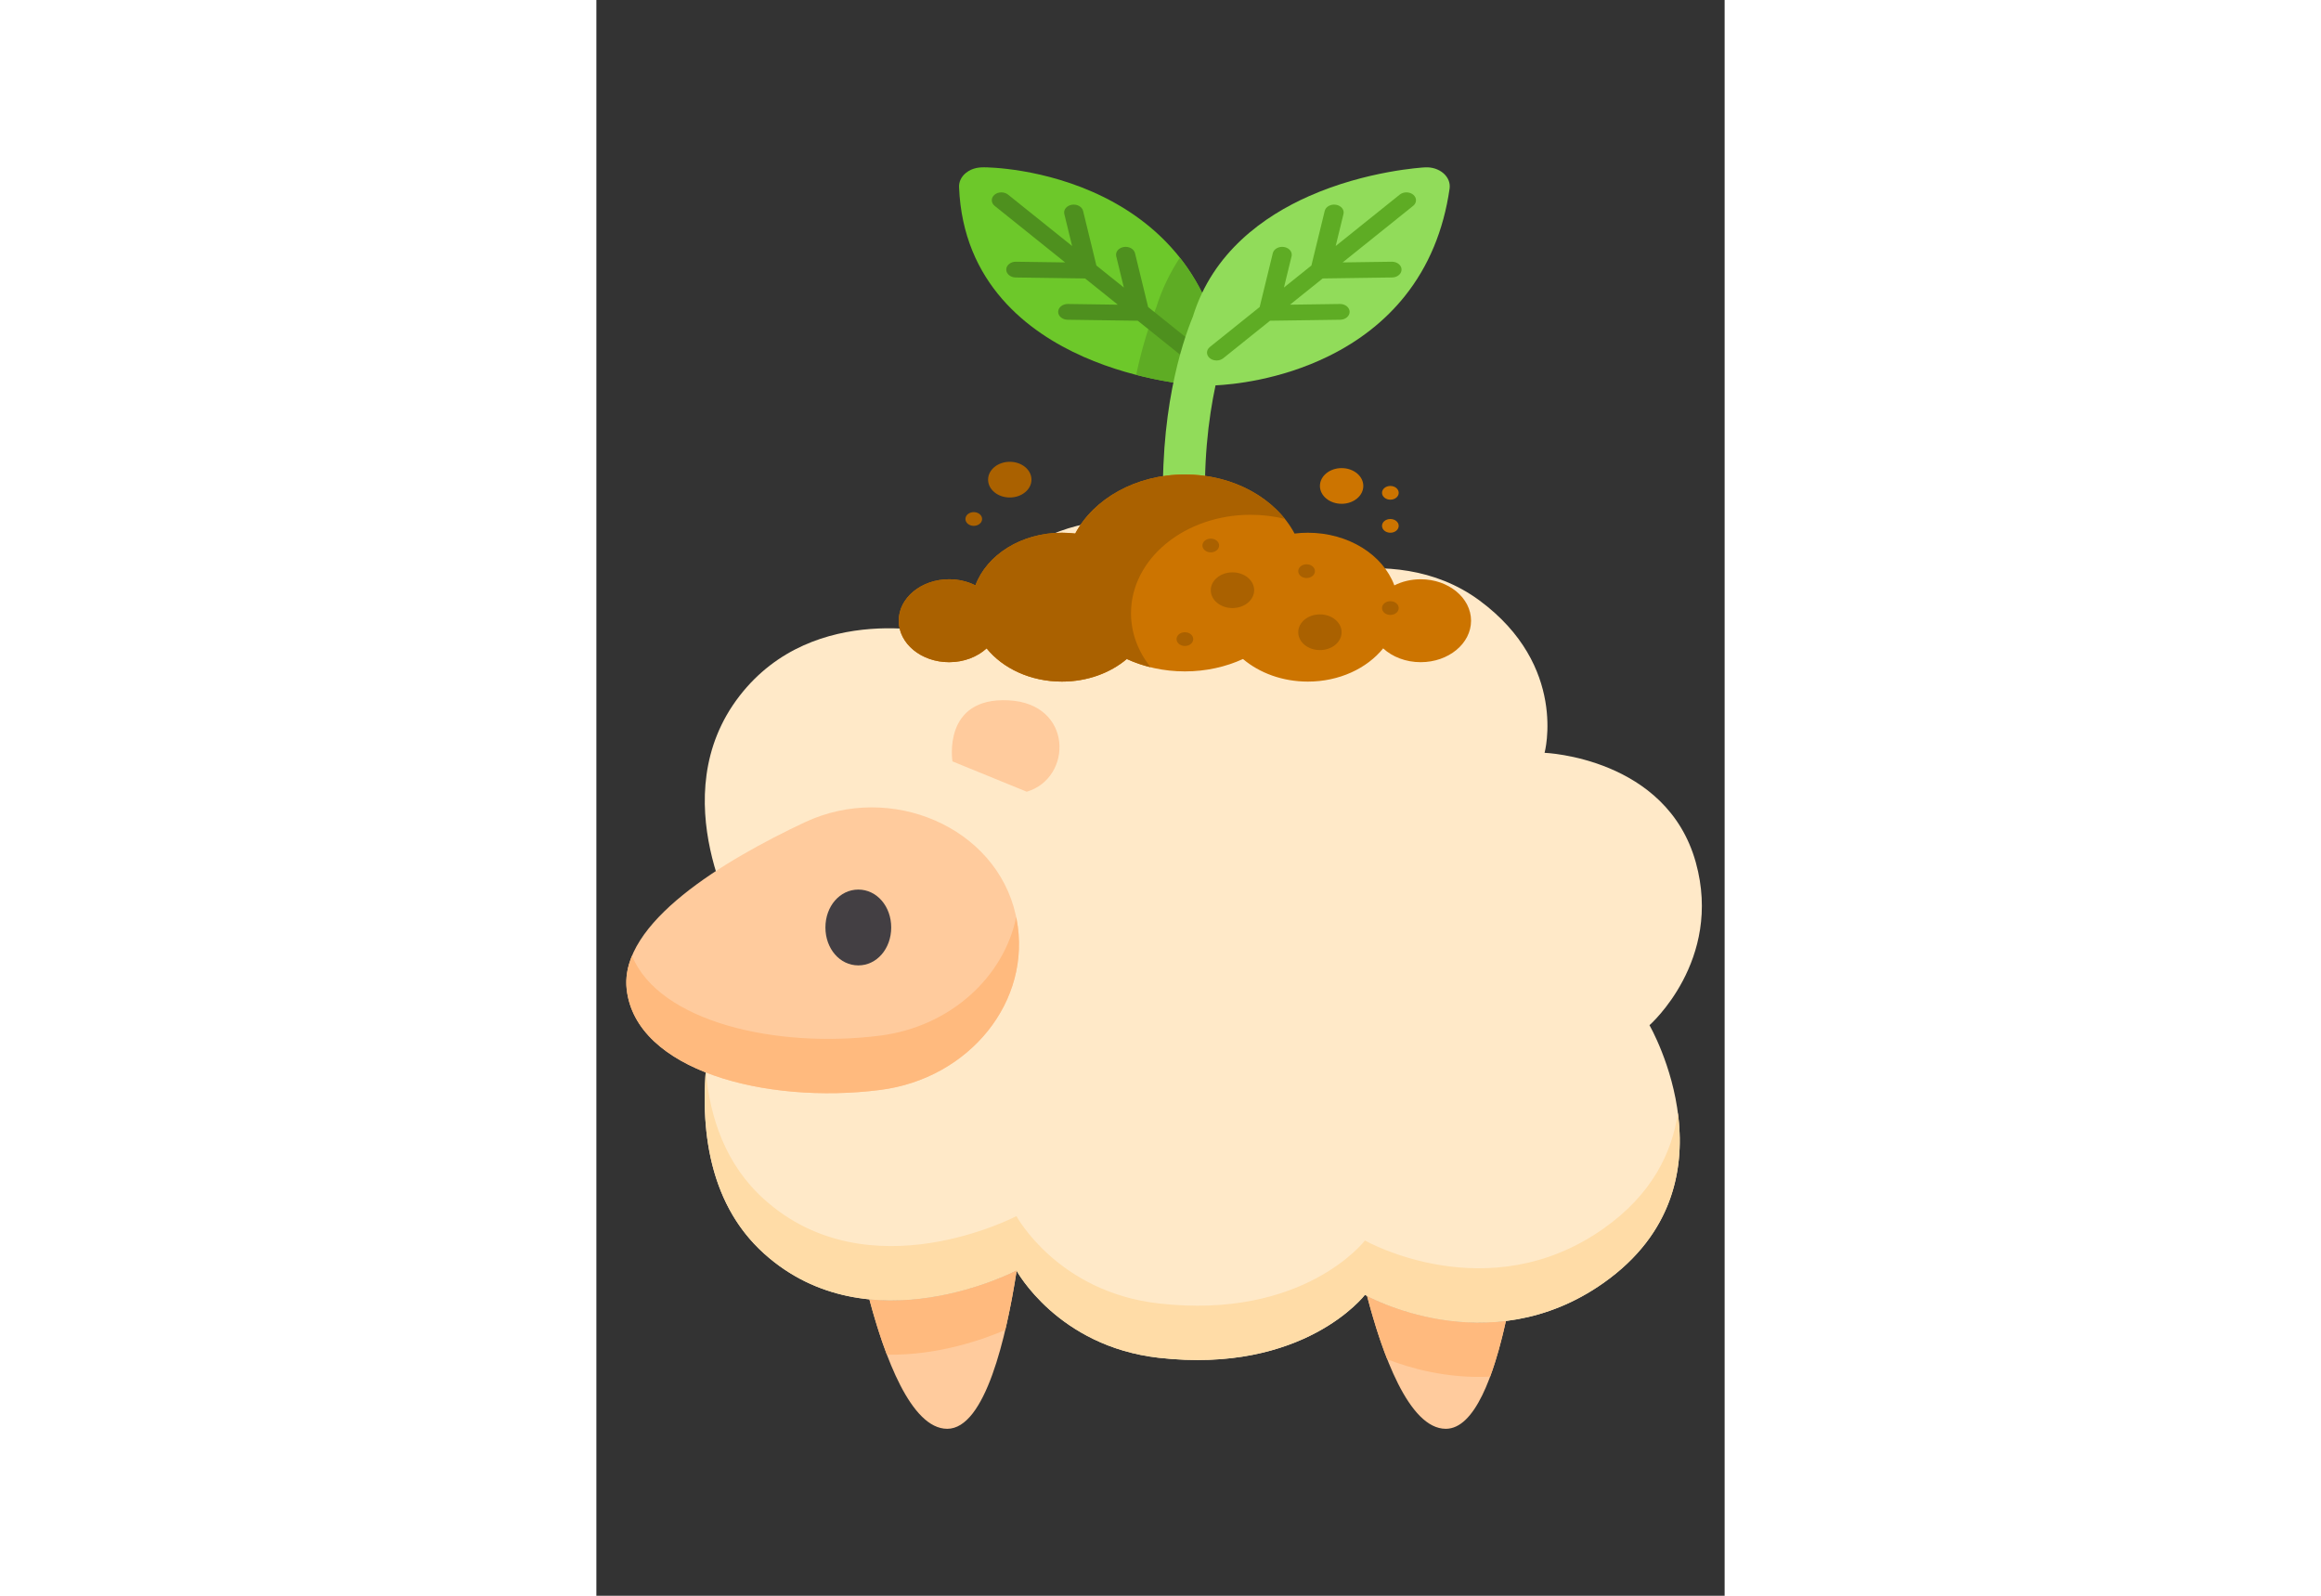 <?xml version="1.0" encoding="UTF-8" standalone="no"?>
<!-- Created with Inkscape (http://www.inkscape.org/) -->

<svg
   xmlns:dc="http://purl.org/dc/elements/1.1/"
   xmlns:cc="http://creativecommons.org/ns#"
   xmlns:rdf="http://www.w3.org/1999/02/22-rdf-syntax-ns#"
   xmlns:svg="http://www.w3.org/2000/svg"
   xmlns="http://www.w3.org/2000/svg"
   xmlns:sodipodi="http://sodipodi.sourceforge.net/DTD/sodipodi-0.dtd"
   xmlns:inkscape="http://www.inkscape.org/namespaces/inkscape"
   width="64px"
   height="44px"
   viewBox="0 0 210 297"
   version="1.1"
   id="svg8"
   inkscape:version="0.92.4 (5da689c313, 2019-01-14)"
   sodipodi:docname="sprout_sheep.svg">
  <rect x="0" y="0" width="210" height="297" fill="#333333" stroke="none"/>
  <defs
     id="defs2" />
  <sodipodi:namedview
     id="base"
     pagecolor="#ffffff"
     bordercolor="#666666"
     borderopacity="1.0"
     inkscape:pageopacity="0.0"
     inkscape:pageshadow="2"
     inkscape:zoom="0.35"
     inkscape:cx="400"
     inkscape:cy="560"
     inkscape:document-units="mm"
     inkscape:current-layer="layer1"
     showgrid="false"
     inkscape:window-width="1920"
     inkscape:window-height="1001"
     inkscape:window-x="-9"
     inkscape:window-y="-9"
     inkscape:window-maximized="1" />
  <g
     inkscape:label="Ebene 1"
     inkscape:groupmode="layer"
     id="layer1">
    <g
       transform="matrix(0.391,0,0,0.363,5.572,96.596)"
       id="g4029">
      <path
         style="fill:#ffcb9d"
         inkscape:connector-curvature="0"
         d="m 352.621,398.359 c 7.09,29.238 19.84,68.113 37.488,68.113 13.762,0 22.875,-27.277 28.605,-55.289 -33.211,4.379 -60.598,-9.738 -66.094,-12.824 z m 0,0"
         id="path3743" />
      <path
         style="fill:#ffcb9d"
         inkscape:connector-curvature="0"
         d="m 185.711,385.277 c 0,0 -33.098,18.742 -70.004,14.82 7.172,29.016 19.766,66.375 37.062,66.375 18.074,0 28.133,-47.043 33.039,-81.008 -0.059,-0.109 -0.098,-0.188 -0.098,-0.188 z m 0,0"
         id="path3745" />
      <path
         style="fill:#ffe9c8"
         inkscape:connector-curvature="0"
         d="m 53.941,209.434 c 0,0 -37.312,-66.949 0,-118.781 35.703,-49.598 97.949,-31.348 97.949,-31.348 0,0 22.258,-49.98 71.598,-57.711 53.922,-8.453 82.07,34.895 82.07,34.895 0,0 57.988,-28.539 100.535,5.25 42.328,33.609 31.027,78.141 31.027,78.141 0,0 58.109,2.355 71.992,56.199 12.988,50.387 -22.055,83.465 -22.055,83.465 0,0 44.051,81.98 -21.832,132.098 -55.152,41.953 -113.613,6.137 -113.613,6.137 0,0 -28.891,40.785 -98.223,32.27 -48.137,-5.914 -67.68,-44.77 -67.68,-44.77 0,0 -70.145,39.727 -120.066,-8.59 C 9.625,322.477 53.941,209.434 53.941,209.434 Z m 0,0"
         id="path3747" />
      <path
         style="fill:#ffba7e"
         inkscape:connector-curvature="0"
         d="m 185.809,385.465 c -0.059,-0.109 -0.102,-0.188 -0.102,-0.188 0,0 -33.094,18.742 -70,14.82 2.25,9.109 5.035,19.035 8.332,28.371 24.746,0.488 46.656,-8.152 56.363,-12.676 2.25,-10.254 4.031,-20.805 5.406,-30.328 z m 0,0"
         id="path3749" />
      <path
         style="fill:#ffba7e"
         inkscape:connector-curvature="0"
         d="m 352.621,398.359 c 2.508,10.34 5.727,21.875 9.613,32.477 10.637,4.461 28.363,9.996 48.973,8.895 2.973,-8.617 5.457,-18.531 7.508,-28.547 -33.211,4.379 -60.598,-9.738 -66.094,-12.824 z m 0,0"
         id="path3751" />
      <path
         style="fill:#ffdca7"
         inkscape:connector-curvature="0"
         d="m 437.121,92.023 c 0,0 0.051,0.004 0.125,0.008 -0.019,-0.098 -0.039,-0.199 -0.055,-0.297 -0.043,0.191 -0.07,0.289 -0.07,0.289 z m 0,0"
         id="path3753" />
      <path
         style="fill:#ffdca7"
         inkscape:connector-curvature="0"
         d="m 465.223,363.785 c -55.152,41.957 -113.613,6.137 -113.613,6.137 0,0 -28.891,40.785 -98.219,32.27 -48.141,-5.91 -67.684,-44.77 -67.684,-44.77 0,0 -70.141,39.727 -120.062,-8.586 -18.293,-17.703 -25.883,-41.68 -27.816,-65.945 -2.336,32.699 2.469,69.273 27.816,93.801 49.922,48.312 120.062,8.586 120.062,8.586 0,0 19.543,38.859 67.684,44.77 69.328,8.516 98.219,-32.27 98.219,-32.27 0,0 58.461,35.82 113.613,-6.137 33.918,-25.797 38.699,-60.035 35.355,-87.191 -2.746,20.43 -12.336,41.828 -35.355,59.336 z m 0,0"
         id="path3755" />
      <path
         style="fill:#ffcb9d"
         inkscape:connector-curvature="0"
         d="M 185.387,203.035 C 176.098,158.004 125.914,134.742 84.902,155.531 46.621,174.938 -3.312,207.02 0.172,241.066 c 4.258,41.598 66.176,59.145 120.672,51.672 42.484,-5.828 72.504,-45.551 64.922,-87.758 -0.117,-0.648 -0.242,-1.297 -0.379,-1.945 z m 0,0"
         id="path3757" />
      <path
         style="fill:#ffba7e"
         inkscape:connector-curvature="0"
         d="m 185.602,204.148 c -5.992,30.945 -31.57,56.18 -64.758,60.73 -49.555,6.801 -105.242,-7.098 -118.133,-40.953 -2.176,5.621 -3.129,11.352 -2.539,17.141 4.258,41.598 66.176,59.145 120.672,51.672 42.484,-5.828 72.504,-45.551 64.922,-87.758 -0.051,-0.277 -0.109,-0.555 -0.164,-0.832 z m 0,0"
         id="path3759" />
      <path
         style="fill:#433f43"
         inkscape:connector-curvature="0"
         d="m 110.445,189.996 c -8.781,0 -15.66,8.539 -15.66,19.438 0,10.898 6.879,19.438 15.66,19.438 8.781,0 15.656,-8.539 15.656,-19.438 0,-10.898 -6.879,-19.438 -15.656,-19.438 z m 0,0"
         id="path3761" />
      <path
         style="fill:#ffcb9d"
         inkscape:connector-curvature="0"
         d="m 155.254,124.27 c 0,0 -4.961,-33.004 26.676,-31.312 30.895,1.652 30.637,39.871 8.695,46.867 z m 0,0"
         id="path3763" />
      <g
         id="g3967"
         transform="matrix(0.581,0,0,0.515,117.164,-180.317)">
        <path
           id="path3852"
           d="m 282.915,211.33 c -3.863,4.077 -9.324,6.225 -14.941,5.877 -1.943,-0.123 -48.129,-3.298 -95.369,-28.754 C 127.964,164.397 74.094,115.585 70.966,19.649 70.794,14.417 72.797,9.349 76.497,5.647 82.141,0 88.765,0 91.594,0 c 0.001,0 0.001,0 0.001,0 2.001,0 49.045,0.338 97.518,29.403 25.163,15.089 46.083,35.148 62.181,59.622 19.446,29.566 31.786,65.589 36.678,107.066 0.658,5.58 -1.195,11.161 -5.057,15.239 z"
           style="fill:#6dc82a"
           inkscape:connector-curvature="0" />
        <path
           id="path3854"
           d="m 251.887,89.963 c -7.938,14.65 -14.633,31.15 -19.437,49.738 -4.32,12.902 -10.917,35.57 -16.362,66.933 28.719,8.988 50.563,10.49 51.886,10.573 5.618,0.349 11.078,-1.799 14.941,-5.877 3.862,-4.078 5.715,-9.659 5.056,-15.237 -4.841,-41.045 -16.988,-76.739 -36.084,-106.13 z"
           style="fill:#5eac24"
           inkscape:connector-curvature="0" />
        <path
           id="path3856"
           d="M 266.674,178.855 225.886,139.08 215.13,85.482 c -0.851,-4.248 -4.984,-6.997 -9.233,-6.147 -4.248,0.852 -6.998,4.987 -6.147,9.233 l 6.245,31.116 L 183.5,97.748 172.596,43.413 c -0.851,-4.248 -4.986,-6.994 -9.233,-6.147 -4.248,0.852 -6.998,4.986 -6.147,9.233 l 6.392,31.852 -52.492,-51.184 c -3.104,-3.024 -8.066,-2.96 -11.091,0.14 -3.024,3.102 -2.961,8.067 0.14,11.09 l 57.719,56.284 -40.264,-0.688 c -4.327,-0.118 -7.901,3.377 -7.976,7.708 -0.073,4.331 3.377,7.901 7.708,7.976 l 56.907,0.973 26.775,26.11 -40.88,-0.697 c -4.292,-0.096 -7.901,3.377 -7.976,7.708 -0.073,4.331 3.377,7.901 7.708,7.976 l 57.522,0.982 38.311,37.358 c 1.526,1.487 3.501,2.227 5.474,2.227 2.04,0 4.078,-0.792 5.617,-2.368 3.027,-3.103 2.965,-8.068 -0.136,-11.091 z"
           style="fill:#4e901e"
           inkscape:connector-curvature="0" />
        <path
           id="path3858"
           d="M 467.824,5.914 C 463.961,1.837 458.5,-0.311 452.883,0.037 450.94,0.16 404.754,3.335 357.514,28.791 321.213,48.352 278.813,84.284 262.553,148.61 c -8.881,26.153 -28.446,97.078 -23.87,203.868 0.396,9.239 8.01,16.463 17.17,16.462 0.248,0 0.498,-0.005 0.749,-0.016 9.489,-0.407 16.852,-8.428 16.446,-17.919 -2.371,-55.323 2.184,-100.55 8.054,-133.923 13.209,-0.757 52.566,-5.045 92.92,-29.241 25.163,-15.089 46.083,-35.148 62.181,-59.622 19.446,-29.566 31.786,-65.589 36.678,-107.066 0.658,-5.58 -1.195,-11.161 -5.057,-15.239 z"
           style="fill:#91dc5a"
           inkscape:connector-curvature="0" />
        <path
           id="path3860"
           d="m 443.129,27.307 c -3.026,-3.101 -7.991,-3.164 -11.091,-0.14 L 379.55,78.35 385.942,46.499 c 0.851,-4.247 -1.899,-8.38 -6.147,-9.233 -4.242,-0.848 -8.381,1.899 -9.233,6.147 l -10.905,54.335 -22.494,21.936 6.245,-31.116 c 0.852,-4.247 -1.899,-8.38 -6.147,-9.233 -4.246,-0.85 -8.381,1.899 -9.233,6.147 l -10.757,53.599 -40.789,39.775 c -3.102,3.024 -3.163,7.989 -0.14,11.09 1.538,1.576 3.575,2.367 5.617,2.367 1.974,0 3.95,-0.74 5.474,-2.227 l 38.311,-37.358 57.524,-0.982 c 4.331,-0.074 7.781,-3.644 7.708,-7.976 -0.073,-4.286 -3.57,-7.709 -7.839,-7.709 -0.046,0 -0.092,0 -0.137,0.001 l -40.881,0.697 26.775,-26.11 56.907,-0.973 c 4.331,-0.074 7.781,-3.644 7.708,-7.976 -0.073,-4.286 -3.57,-7.709 -7.839,-7.709 -0.046,0 -0.092,0 -0.137,0.001 l -40.264,0.688 57.719,-56.284 c 3.103,-3.023 3.165,-7.988 0.141,-11.089 z"
           style="fill:#5eac24"
           inkscape:connector-curvature="0" />
        <path
           id="path3862"
           d="m 449.193,410.125 c -7.91,0 -15.298,2.228 -21.577,6.087 -9.274,-30.342 -37.491,-52.414 -70.869,-52.414 -3.704,0 -7.341,0.28 -10.898,0.805 -15.13,-34.614 -49.655,-58.813 -89.846,-58.813 -40.191,0 -74.716,24.199 -89.846,58.813 -3.558,-0.525 -7.196,-0.805 -10.898,-0.805 -33.378,0 -61.594,22.072 -70.869,52.414 -6.279,-3.859 -13.666,-6.087 -21.577,-6.087 -22.795,0 -41.275,18.48 -41.275,41.275 0,22.795 18.48,41.275 41.275,41.275 12.216,0 23.188,-5.31 30.744,-13.744 13.282,19.931 35.954,33.07 61.701,33.07 20.851,0 39.68,-8.625 53.144,-22.487 14.097,7.848 30.321,12.334 47.601,12.334 17.279,0 33.504,-4.487 47.601,-12.334 13.466,13.862 32.293,22.487 53.144,22.487 25.747,0 48.42,-13.137 61.701,-33.07 7.557,8.434 18.529,13.744 30.744,13.744 22.795,0 41.275,-18.48 41.275,-41.275 0,-22.796 -18.48,-41.275 -41.275,-41.275 z"
           style="fill:#cc7400"
           inkscape:connector-curvature="0" />
        <g
           id="g3878">
          <path
             id="path3864"
             d="m 309.888,345.918 c 9.748,0 19.154,1.443 28.042,4.092 -17.525,-26.63 -47.666,-44.221 -81.928,-44.221 -40.192,0 -74.716,24.199 -89.846,58.813 -3.558,-0.525 -7.196,-0.805 -10.898,-0.805 -33.378,0 -61.594,22.072 -70.869,52.414 -6.279,-3.859 -13.666,-6.087 -21.577,-6.087 -22.795,0 -41.275,18.48 -41.275,41.275 0,22.795 18.48,41.275 41.275,41.275 12.216,0 23.188,-5.31 30.744,-13.744 13.282,19.931 35.954,33.07 61.701,33.07 20.851,0 39.68,-8.625 53.144,-22.487 6.148,3.423 12.7,6.204 19.567,8.255 -10.172,-15.451 -16.108,-33.939 -16.108,-53.821 0,-54.139 43.889,-98.029 98.028,-98.029 z"
             style="fill:#aa6100"
             inkscape:connector-curvature="0" />
          <circle
             id="circle3866"
             r="17.771"
             cy="421.014"
             cx="294.986"
             style="fill:#aa6100" />
          <circle
             id="circle3868"
             r="17.771"
             cy="462.863"
             cx="366.638"
             style="fill:#aa6100" />
          <circle
             id="circle3870"
             r="6.838"
             cy="402.055"
             cx="355.71"
             style="fill:#aa6100" />
          <circle
             id="circle3872"
             r="6.838"
             cy="469.702"
             cx="256.002"
             style="fill:#aa6100" />
          <circle
             id="circle3874"
             r="6.838"
             cy="376.498"
             cx="277.209"
             style="fill:#aa6100" />
          <circle
             id="circle3876"
             r="6.838"
             cy="438.791"
             cx="424.351"
             style="fill:#aa6100" />
        </g>
        <g
           id="g3886">
          <circle
             id="circle3880"
             r="17.771"
             cy="317.216"
             cx="384.415"
             style="fill:#cc7400" />
          <circle
             id="circle3882"
             r="6.838"
             cy="356.953"
             cx="424.351"
             style="fill:#cc7400" />
          <circle
             id="circle3884"
             r="6.838"
             cy="324.055"
             cx="424.351"
             style="fill:#cc7400" />
        </g>
        <g
           id="g3892">
          <circle
             id="circle3888"
             r="17.771"
             cy="310.942"
             cx="112.53"
             style="fill:#aa6100" />
          <circle
             id="circle3890"
             r="6.838"
             cy="350.115"
             cx="83.02"
             style="fill:#aa6100" />
        </g>
        <g
           id="g3894" />
        <g
           id="g3896" />
        <g
           id="g3898" />
        <g
           id="g3900" />
        <g
           id="g3902" />
        <g
           id="g3904" />
        <g
           id="g3906" />
        <g
           id="g3908" />
        <g
           id="g3910" />
        <g
           id="g3912" />
        <g
           id="g3914" />
        <g
           id="g3916" />
        <g
           id="g3918" />
        <g
           id="g3920" />
        <g
           id="g3922" />
      </g>
    </g>
  </g>
</svg>
